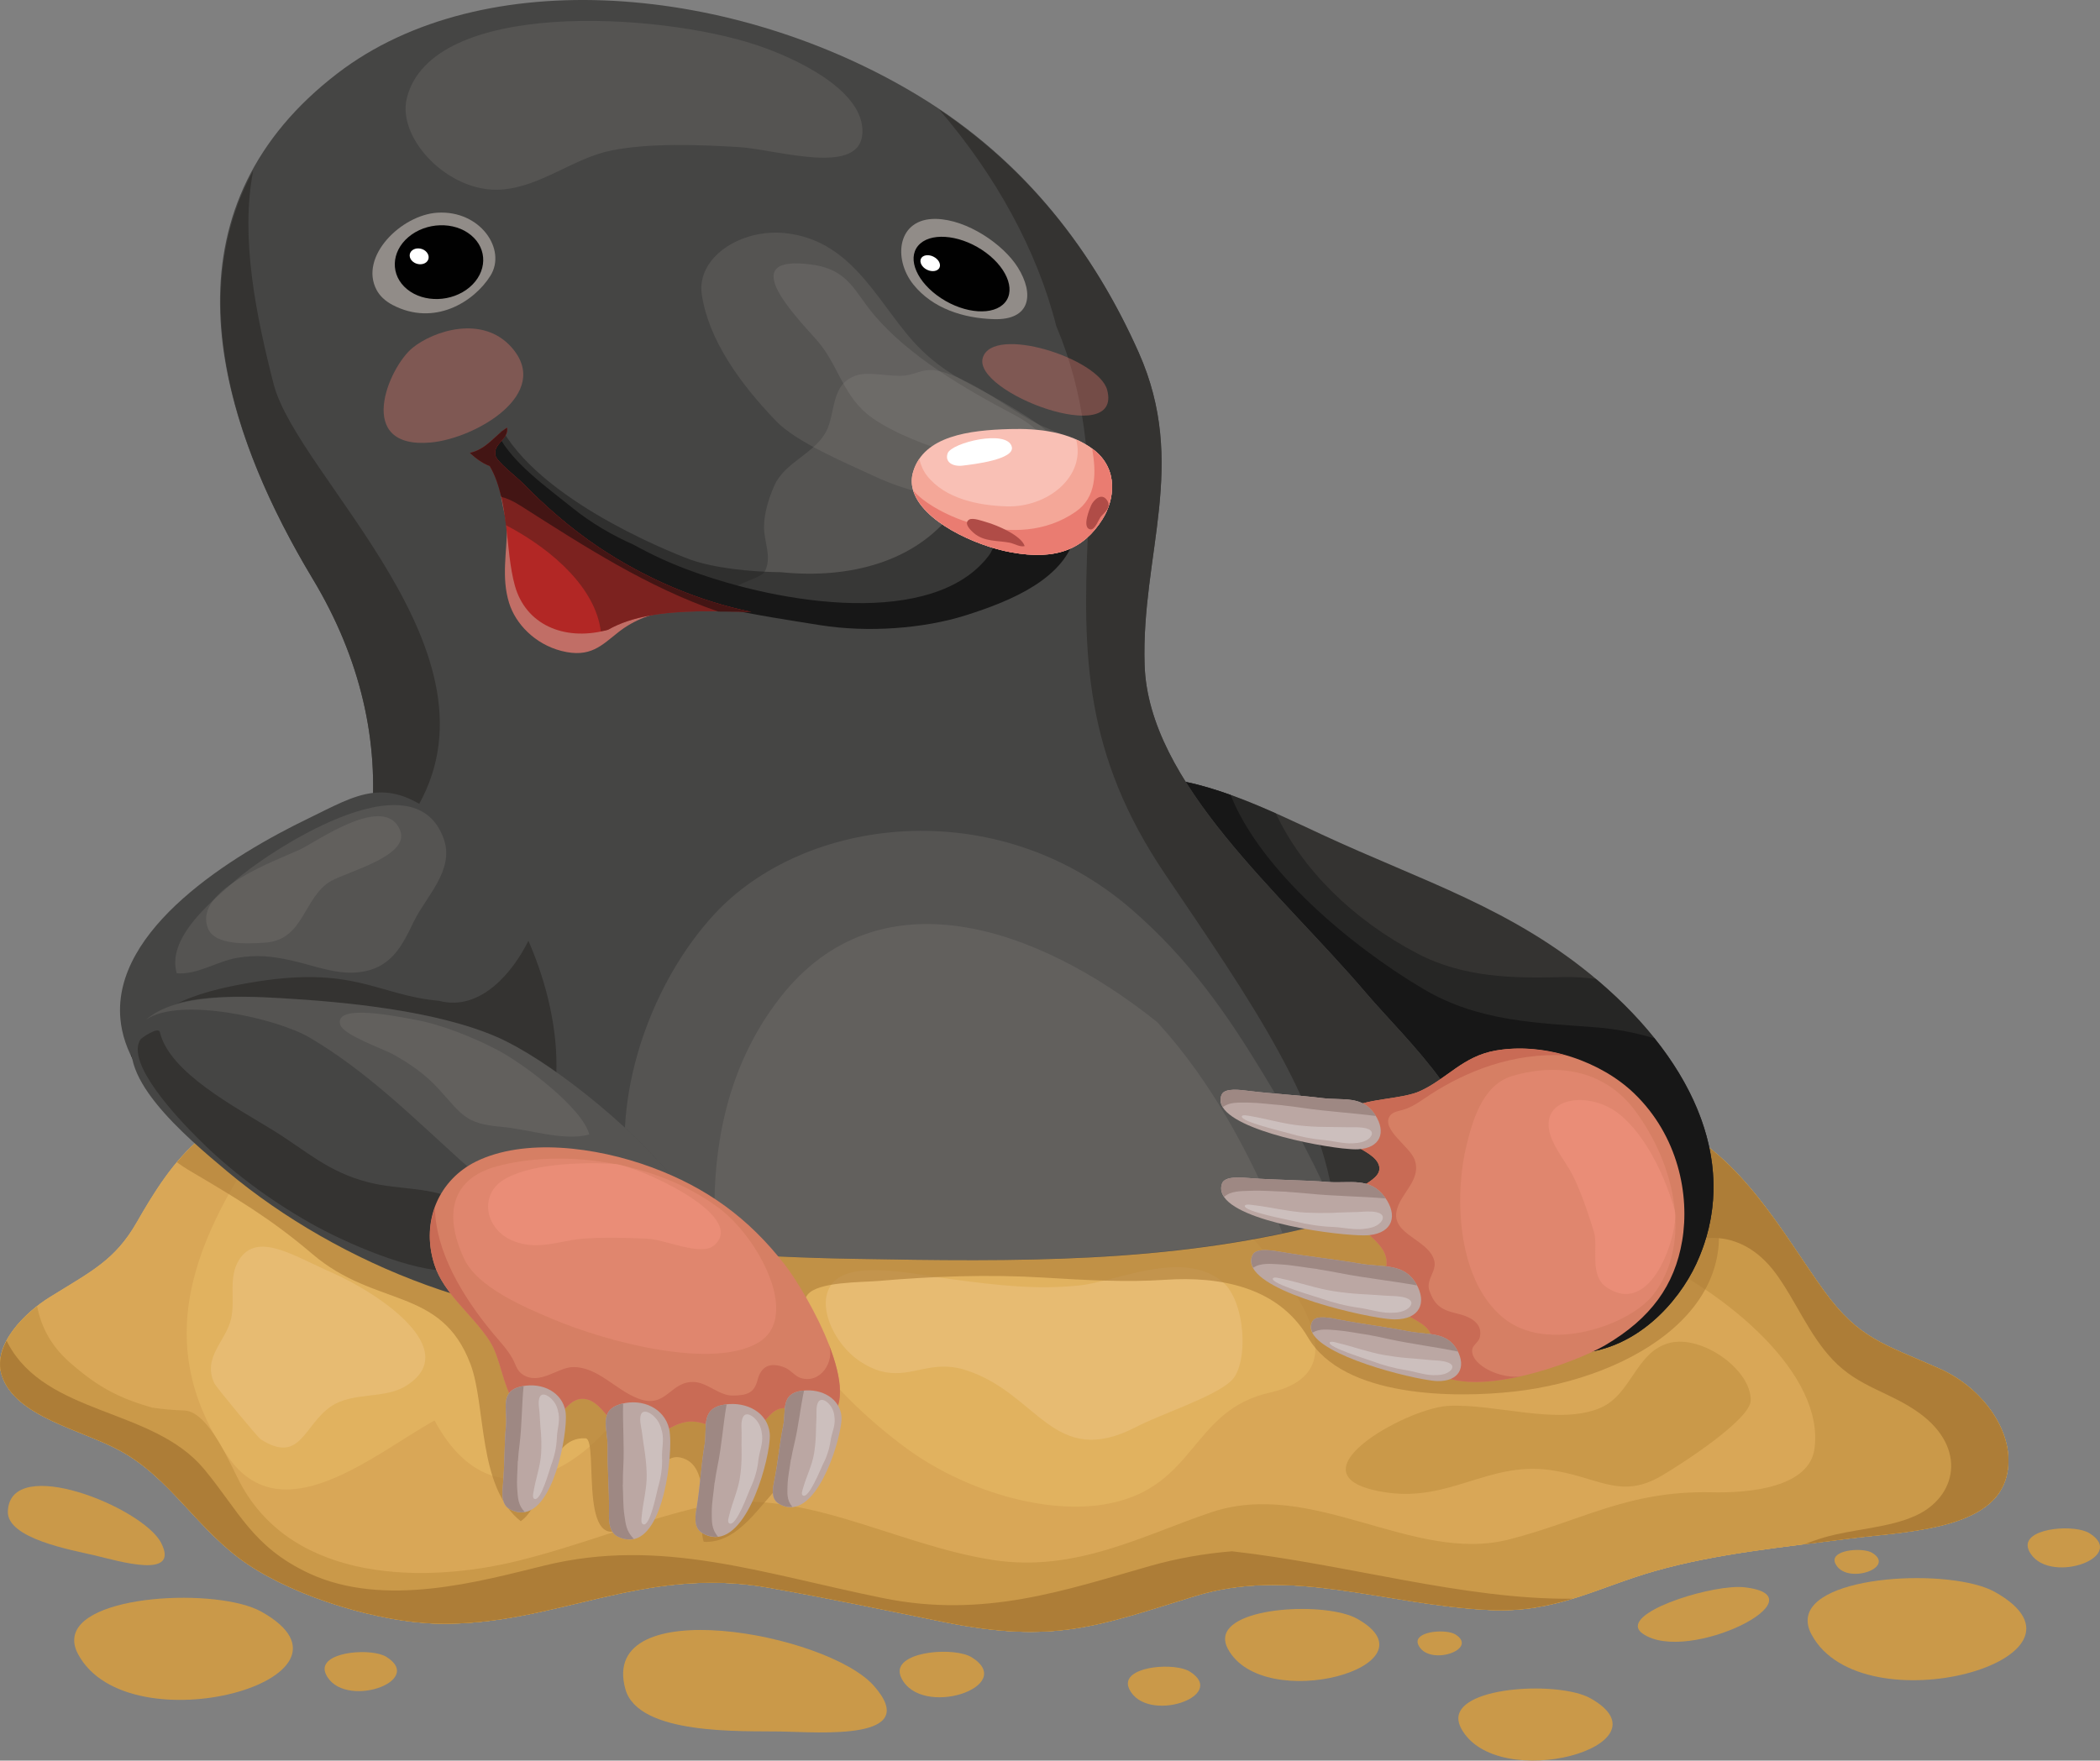<?xml version="1.0" encoding="utf-8"?>
<!-- Generator: Adobe Illustrator 15.0.0, SVG Export Plug-In . SVG Version: 6.00 Build 0)  -->
<!DOCTYPE svg PUBLIC "-//W3C//DTD SVG 1.1//EN" "http://www.w3.org/Graphics/SVG/1.1/DTD/svg11.dtd">
<svg version="1.1" id="Layer_1" xmlns="http://www.w3.org/2000/svg" xmlns:xlink="http://www.w3.org/1999/xlink" x="0px" y="0px"
	 width="137.772px" height="115.536px" viewBox="0 0 137.772 115.536" enable-background="new 0 0 137.772 115.536"
	 xml:space="preserve">
<rect x="0" y="0" width="137.772" height="115.536" fill="#808080" stroke="none"/>
<g>
	<g>
		<path fill="#E1B25F" d="M40.149,76.61c-3.429-0.199-6.899-0.717-10.34-1.016c-3.889-0.343-5.532-1.111-8.988-2.207
			c-6.495-2.064-9.682,3.05-11.841,6.81c-1.439,2.527-3.037,3.255-5.734,4.937c-1.574,0.978-3.79,3.106-3.125,5.135
			c0.896,2.712,5.208,3.542,7.735,4.915c3.374,1.829,5.105,5.253,8.389,7.463c3.277,2.2,8.659,3.818,12.476,3.901
			c7.657,0.165,13.363-3.824,21.669-2.365c3.781,0.663,7.634,1.468,11.456,2.243c7.311,1.486,10.192,0.271,16.52-1.677
			c6.372-1.97,12.455,0.577,19.376,0.906c4.345,0.209,7.128-1.515,10.84-2.563c4.043-1.146,8.334-1.555,12.65-2.114
			c3.526-0.458,9.23-0.525,10.327-3.835c0.884-2.639-1.16-5.928-4.335-7.335c-3.637-1.61-5.276-1.955-7.542-5.073
			c-3.086-4.252-6.4-10.892-13.033-11.859c-2.602-0.38-5.073,0.592-7.541,0.806c-4.343,0.368-8.638,0.606-12.901,1.237
			C71.356,77.117,55.97,77.52,40.149,76.61z"/>
		<path fill="#D9A757" d="M127.225,89.809c-3.637-1.61-5.276-1.955-7.542-5.073c-3.086-4.252-6.4-10.892-13.033-11.859
			c-2.602-0.38-5.073,0.592-7.541,0.806c-4.343,0.368-8.638,0.606-12.901,1.237c-3.078,0.453-6.181,0.816-9.304,1.119
			c6.589,5.883,13.5,13.754,6.401,15.349c-5.139,1.153-4.822,6.125-10.503,7.271c-4.189,0.844-9.66-0.919-13.314-3.602
			c-5.084-3.733-7.851-7.901-10.905-12.664c-0.851-1.326-2.077-3.24-3.567-4.226c-4.43-2.931-2.768,3.19-2.624,3.738
			c0.611,2.436,0.971,4.432,0.344,6.721c-1.675,6.082-9.79,12.909-14.225,4.59c-3.903,2.154-10.027,7.511-13.568,2.359
			c-5.908-8.59-0.888-16.139,3.476-22.641c-4.913-0.272-7.562,4.007-9.437,7.266c-1.439,2.527-3.037,3.255-5.734,4.937
			c-1.574,0.978-3.79,3.106-3.125,5.135c0.896,2.712,5.208,3.542,7.735,4.915c3.374,1.829,5.105,5.253,8.389,7.463
			c3.277,2.2,8.659,3.818,12.476,3.901c7.657,0.165,13.363-3.824,21.669-2.365c3.781,0.663,7.634,1.468,11.456,2.243
			c7.311,1.486,10.192,0.271,16.52-1.677c6.372-1.97,12.455,0.577,19.376,0.906c4.345,0.209,7.128-1.515,10.84-2.563
			c4.043-1.146,8.334-1.555,12.65-2.114c3.526-0.458,9.23-0.525,10.327-3.835C132.444,94.505,130.4,91.216,127.225,89.809z"/>
		<path fill="#CA9949" d="M127.225,89.809c-3.637-1.61-5.276-1.955-7.542-5.073c-2.701-3.72-5.579-9.273-10.702-11.249
			c-0.2,1.11-0.619,2.202-1.299,3.266c-1.563,2.448-2.516,3.468-0.002,5.51c5.813,2.651,12.018,7.985,11.361,12.807
			c-0.346,2.518-4.181,2.922-6.767,2.86c-5.535-0.12-8.528,1.898-13.317,3.105c-6.285,1.579-12.836-4.016-19.478-1.797
			c-4.394,1.469-8.906,3.979-14.336,3.133c-6.566-1.015-12.783-4.974-19.12-3.501c-4.187,0.974-7.985,2.57-12.146,3.583
			c-5.812,1.412-14.592,1.506-18.133-5.159c-0.634-1.191-2.027-4.611-3.613-4.73c-0.708-0.022-1.417-0.085-2.13-0.187
			c-2.269-0.64-3.644-1.406-5.429-2.975c-1.263-1.11-1.885-2.388-2.138-3.685c-1.412,1.105-2.87,2.857-2.313,4.553
			c0.896,2.712,5.208,3.542,7.735,4.915c3.374,1.829,5.105,5.253,8.389,7.463c3.277,2.2,8.659,3.818,12.476,3.901
			c7.657,0.165,13.363-3.824,21.669-2.365c3.781,0.663,7.634,1.468,11.456,2.243c7.311,1.486,10.192,0.271,16.52-1.677
			c6.372-1.97,12.455,0.577,19.376,0.906c4.345,0.209,7.128-1.515,10.84-2.563c4.043-1.146,8.334-1.555,12.65-2.114
			c3.526-0.458,9.23-0.525,10.327-3.835C132.444,94.505,130.4,91.216,127.225,89.809z"/>
		<path fill="#AD7D37" d="M80.828,101.801c-1.796,0.146-3.584,0.454-5.389,0.967c-5.578,1.589-10.887,3.451-17.487,2.109
			c-8.039-1.633-14.596-4.007-22.223-2.143c-4.251,1.041-10.512,2.82-15.465,0.509c-3.709-1.739-4.583-4.08-6.883-6.846
			c-3.37-4.041-10.344-3.487-12.873-8.26c-0.028-0.048-0.048-0.104-0.074-0.158c-0.391,0.732-0.562,1.518-0.312,2.29
			c0.896,2.712,5.208,3.542,7.735,4.915c3.374,1.829,5.105,5.253,8.389,7.463c3.277,2.2,8.659,3.818,12.476,3.901
			c7.657,0.165,13.363-3.824,21.669-2.365c3.781,0.663,7.634,1.468,11.456,2.243c7.311,1.486,10.192,0.271,16.52-1.677
			c6.372-1.97,12.455,0.577,19.376,0.906c2.072,0.099,3.791-0.245,5.427-0.743C96.063,104.992,88.377,102.649,80.828,101.801z"/>
		<path fill="#AD7D37" d="M127.225,89.809c-3.637-1.61-5.276-1.955-7.542-5.073c-2.701-3.72-5.579-9.273-10.702-11.249
			c-0.2,1.11-0.619,2.202-1.299,3.266c-1.563,2.448-2.516,3.468-0.002,5.51c0.383,0.174,0.765,0.361,1.152,0.56
			c1.966-2.044,5.317-2.417,7.642,0.709c1.329,1.796,2.183,4.03,3.753,5.688c1.745,1.853,3.765,2.098,5.733,3.541
			c3.104,2.28,2.41,5.472-0.274,6.697c-1.777,0.818-4.087,0.872-6.023,1.438c-0.458,0.133-0.884,0.291-1.313,0.449
			c0.959-0.124,1.919-0.24,2.882-0.365c3.526-0.458,9.23-0.525,10.327-3.835C132.444,94.505,130.4,91.216,127.225,89.809z"/>
		<path fill="#E7BB72" d="M14.064,90.778c0.128,0.269,2.858,3.556,3.032,3.666c2.622,1.693,2.825-0.934,4.628-2.158
			c1.439-0.962,3.509-0.455,4.915-1.342c3.748-2.342-1.727-6.065-4.966-7.477c-2.439-1.066-4.799-2.657-5.982-0.802
			c-0.748,1.182-0.231,2.623-0.538,3.914C14.804,88.028,13.265,89.084,14.064,90.778z"/>
		<path fill="#E7BB72" d="M58.091,90.051c1.778,0.326,3.065-0.815,5.182-0.166c4.849,1.491,5.793,6.592,11.278,3.751
			c1.631-0.85,5.091-1.953,6.223-3.022c1.162-1.092,0.967-5.24-0.597-6.52c-2.608-2.131-6.938,0.013-9.38,0.264
			c-2.815,0.287-5.326-0.009-8.279-0.399c-2-0.257-5.636-1.086-7.307-0.22c-2.049,1.062-0.749,4.338,1.263,5.633
			C57.069,89.756,57.6,89.961,58.091,90.051z"/>
		<path fill="#CA9949" d="M90.981,97.944c4.104,0.596,6.666-1.984,10.577-1.493c3.234,0.399,4.689,2.03,7.471,0.383
			c1.266-0.745,5.819-3.672,5.83-4.943c0.017-2.046-3.24-4.309-5.333-3.762c-2.21,0.574-2.48,3.383-4.532,4.261
			c-2.758,1.179-6.89-0.296-9.994-0.13C92.213,92.412,84.122,96.95,90.981,97.944z"/>
	</g>
	<path opacity="0.62" fill="#AD7D37" d="M112.062,77.734c0.028,0.113,0.095,0.176,0.209,0.207
		c-0.579-4.392-12.515-2.913-15.375-2.963c-3.915-0.073-7.866,0.002-11.841,0.092c-14.493,2.053-29.489,2.429-44.906,1.541
		c-3.429-0.199-6.899-0.717-10.34-1.016c-3.889-0.343-5.532-1.111-8.988-2.207c-4.308-1.371-7.155,0.423-9.216,2.882
		c0.221,0.164,0.461,0.323,0.724,0.485c3.14,1.856,5.436,3.21,8.172,5.544c4.148,3.538,8.434,2.115,10.365,7.217
		c1.034,2.732,0.455,8.062,3.297,10.31c1.709-1.183,1.687-5.575,4.248-5.44c0.963,0.048-0.73,8.938,3.341,5.228
		c0.759-0.693,1.194-4.343,2.888-3.967c2.205,0.496,1.085,4.396,1.531,5.533c2.295,0.128,3.733-2.522,5.08-3.783
		c1.83-1.706,2.719-4.284,2.809-6.767c0.051-1.536-2.012-4.478-1.076-5.671c0.678-0.857,3.526-0.801,4.682-0.901
		c3.484-0.302,7.184-0.439,10.804-0.219c2.753,0.167,5.419,0.32,8.006,0.144c3.494-0.234,7.369,0.434,9.329,3.774
		c2.329,3.972,9.627,3.998,13.552,3.559C107.153,90.436,115.258,85.546,112.062,77.734z"/>
	<g>
		<path fill="#343331" d="M91.536,72.512c-1.554-2.024-3.224-3.916-4.719-5.401c-4.676-4.649-10.483-9.297-11.839-15.336
			c-0.001-0.015,0.074-0.479,0.092-0.71c3.607-0.206,8.343,2.168,11.659,3.703c6.599,3.065,12.519,4.829,18.127,9.598
			c6.489,5.526,9.323,12.333,6.43,18.571c-1.209,2.603-3.944,5.572-7.603,5.852c-5.763,0.442-4.41-3.083-6.341-5.954
			c0.043,0.063-0.722-0.954-0.79-1.033c0.044,0.124,0.137,0.208,0.271,0.255C96.154,79.272,93.997,75.727,91.536,72.512z"/>
		<path opacity="0.48" fill="#171717" d="M104.701,64.242c-0.714-0.092-1.445-0.144-2.217-0.12c-3.13,0.081-6.456,0.056-9.525-1.563
			c-4.207-2.209-7.523-5.492-9.261-9.189c-2.824-1.252-6.019-2.449-8.629-2.306c-0.018,0.231-0.093,0.695-0.092,0.71
			c1.355,6.039,7.163,10.687,11.839,15.336c1.495,1.485,3.166,3.377,4.719,5.401c2.46,3.214,4.618,6.76,5.287,9.544
			c-0.133-0.047-0.226-0.132-0.271-0.255c0.068,0.08,0.833,1.096,0.79,1.033c1.931,2.871,0.578,6.396,6.341,5.954
			c3.659-0.28,6.394-3.249,7.603-5.852c2.893-6.237,0.059-13.045-6.43-18.571C104.806,64.324,104.755,64.284,104.701,64.242z"/>
		<path fill="#171717" d="M104.78,67.424c-3.93-0.308-7.738-0.356-11.395-2.521c-4.809-2.846-10.692-7.81-12.652-12.738
			c-1.959-0.696-3.936-1.201-5.664-1.101c-0.018,0.231-0.093,0.695-0.092,0.71c1.355,6.039,7.163,10.687,11.839,15.336
			c1.495,1.485,3.166,3.377,4.719,5.401c2.46,3.214,4.618,6.76,5.287,9.544c-0.133-0.047-0.226-0.132-0.271-0.255
			c0.068,0.08,0.833,1.096,0.79,1.033c1.931,2.871,0.578,6.396,6.341,5.954c3.659-0.28,6.394-3.249,7.603-5.852
			c2.265-4.884,1.009-10.107-2.749-14.797C107.338,67.784,106.096,67.531,104.78,67.424z"/>
	</g>
	<path fill="#454544" d="M22.216,60.889c-1.007,2.902-4.972,7.252-3.467,10.743c1.009,2.339,7.038,5.391,9.877,6.692
		c2.422,1.111,4.92,1.866,7.402,2.366c6.704,1.358,13.26,1.796,19.95,1.918c10.847,0.195,20.604,0.286,30.578-2.212
		c2.964-0.744,8.07-1.15,9.516-3.633c1.923-3.282-3.88-8.576-6.437-11.58c-5.589-6.581-14.3-13.766-14.543-21.559
		c-0.228-7.259,2.877-13.154-0.389-20.495c-2.884-6.48-7.338-12.528-14.419-16.829C48.218-1.031,31.701-2.527,22.132,4.82
		C11.13,13.268,13.146,25.737,20.523,38c3.15,5.233,4.37,10.705,3.836,15.995c-0.232,2.291-1.19,4.269-1.96,6.383
		C22.335,60.541,22.275,60.713,22.216,60.889z"/>
	<path opacity="0.18" fill="#9B9795" d="M86.556,80.396c0.398-0.105,0.845-0.199,1.306-0.294c-1.297-3.216-3.105-6.538-4.935-9.554
		c-2.422-3.997-4.901-7.599-8.722-10.901c-8.849-7.647-21.457-6.085-27.394,0.404c-3.949,4.319-6.527,11.242-5.675,17.334
		c0.229,1.619,0.926,3.088,1.929,4.417c4.304,0.509,8.58,0.728,12.912,0.806C66.825,82.803,76.582,82.893,86.556,80.396z"/>
	<path opacity="0.18" fill="#9B9795" d="M75.932,67.084c-7.958-6.377-18.316-9.833-24.728-1.647
		c-3.712,4.734-4.721,10.65-4.209,16.741c2.985,0.239,5.97,0.374,8.983,0.429c9.97,0.182,19.021,0.239,28.16-1.687
		c-0.081-0.205-0.159-0.409-0.247-0.61C82.099,75.947,79.599,71.095,75.932,67.084z"/>
	<path fill="#343331" d="M27.407,68.511c0.849-4.797-2.705-11.181-0.183-15.282c6.335-10.301-7.719-21.941-9.278-28.045
		c-1.138-4.451-2.196-9.591-1.333-13.989c-4.229,7.763-1.786,17.333,3.91,26.806c3.15,5.233,4.37,10.705,3.836,15.995
		c-0.232,2.291-1.19,4.269-1.96,6.383c-0.064,0.163-0.124,0.334-0.184,0.51c-1.007,2.902-4.972,7.252-3.467,10.743
		c0.886,2.053,5.629,4.649,8.696,6.135C26.916,74.687,26.861,71.598,27.407,68.511z"/>
	<path fill="#343331" d="M89.636,65.183c-5.589-6.581-14.3-13.766-14.543-21.559c-0.228-7.259,2.877-13.154-0.389-20.495
		c-2.697-6.058-6.793-11.711-13.087-15.938c3.715,4.316,6.436,9.271,7.678,14.202c1.873,4.411,2.287,8.954,2.078,13.639
		c-0.354,7.941-0.233,14.482,5.038,22.295c5.472,8.119,10.809,15.6,11.201,22.833c2.994-0.624,7.171-1.189,8.461-3.397
		C97.995,73.48,92.192,68.187,89.636,65.183z"/>
	<path opacity="0.18" fill="#9B9795" d="M62.599,24.673c-0.426-0.183-0.864-0.319-1.295-0.377c-0.807-0.091-1.208,0.263-1.937,0.345
		c-0.903,0.106-2.333-0.276-3.146-0.02c-1.777,0.551-1.366,2.5-2.04,3.727c-0.779,1.43-2.683,1.989-3.365,3.485
		c-0.359,0.789-0.678,1.807-0.693,2.697c-0.015,1.037,0.549,2.04,0.042,2.992c-0.321,0.601-3.788,1.073-1.542,2.096
		c1.219,0.558,2.835,0.45,4.099,0.473c2.063,0.038,4.164,0.122,6.182,0.007c2.571-0.141,4.343-1.282,6.605-1.927
		c1.905-0.541,3.07-1.488,4.333-2.752c1.544-1.546,3.128-3.099,1.719-5.417c-0.881-1.45-1.982-1.42-3.521-2.206
		c-1.503-0.77-2.823-1.809-4.323-2.587C63.364,25.03,62.988,24.831,62.599,24.673z"/>
	<path opacity="0.75" fill="#EA7C71" d="M33.399,39.563c0.425,1.376,1.689,2.705,3.436,3.154c1.91,0.484,2.64-0.376,3.749-1.243
		c0.981-0.771,2.259-1.303,3.748-1.39c-0.169-1.353-3.369-0.952-4.26-1.063c-2.286-0.298-3.633-1.393-4.62-3.117
		c-0.594-1.044-0.806-2.18-1.284-3.245c-0.175-0.397-0.431-1.253-0.994-1.439c-0.909-0.3,0.087,2.849,0.085,3.395
		C33.263,36.244,32.877,37.876,33.399,39.563z"/>
	<path opacity="0.35" fill="#EA7C71" d="M27.076,22.819c-1.601,1.289-3.848,6.677,1.201,6.218c2.899-0.268,7.996-3.188,5.28-6.249
		C31.656,20.651,28.454,21.703,27.076,22.819z"/>
	<path opacity="0.35" fill="#EA7C71" d="M72.64,25.601c-0.54-2.092-7.521-4.304-8.165-2.116
		C63.807,25.753,73.644,29.455,72.64,25.601z"/>
	<path opacity="0.18" fill="#9B9795" d="M51.513,15.297c-2.942-0.307-5.844,1.617-5.469,4.044c0.45,2.969,2.487,5.807,4.871,8.292
		c1.332,1.392,4.61,2.764,6.412,3.603c4.197,1.955,8.292,1.903,11.816,0.272c3.87-1.789-4.304-5.582-6.357-6.767
		c-0.872-0.505-1.712-1.161-2.4-1.84C57.722,20.266,56.15,15.79,51.513,15.297z"/>
	<path opacity="0.17" fill="#A7A2A1" d="M53.556,22.286c1.387,1.553,1.678,3.478,3.304,4.859c2.014,1.713,8.729,4.094,11.033,2.79
		c1.497-0.841-0.054-2.024-1.406-2.739c-3.271-1.725-6.837-3.821-9.123-6.509c-1.3-1.525-1.669-2.99-4.105-3.323
		C48.261,16.67,52.015,20.561,53.556,22.286z"/>
	<path opacity="0.48" fill="#171717" d="M62.489,33.635c-2.437,3.187-6.667,4.381-11.255,3.915
		c-2.055-0.022-4.342-0.273-5.902-0.813c-0.269-0.095-9.417-3.473-12.338-8.455c-0.006-0.019-0.008-0.031-0.018-0.046l0,0
		c-0.83,0.581,0.103,1.66,0.645,2.361c0.911,1.186,2.274,2.077,3.494,3.04c1.233,0.977,7.18,4.309,8.791,4.84
		c0.783,0.256,7.347,3.2,17.085,1.254c2.191-0.437,4.027-1.863,4.263-3.806C65.543,35.522,64.057,34.48,62.489,33.635z"/>
	<path fill="#171717" d="M69.756,32.439c-1.163-0.143-3.662,0-4.308,0.756c-0.313,0.374-0.211,0.909-0.194,1.363
		c0.025,0.737,0.053,1.333-0.408,1.935c-3.596,4.691-13.487,3.229-19.698,0.901l-0.153-0.057c-1.151-0.431-2.301-0.968-3.405-1.581
		c-1.438-0.634-2.804-1.439-4.017-2.415c-1.706-1.372-3.911-2.93-4.868-4.756c-0.568,0.656-1.112,1.161-1.339,1.022
		c2.801,1.747,4.39,4.69,7.094,6.61c0.909,0.651,1.862,1.199,2.846,1.667c3.913,1.858,8.333,2.472,12.498,3.141
		c3.167,0.503,6.806,0.219,9.518-0.635c3.083-0.969,6.589-2.444,7.262-5.394C70.791,34.073,71.561,32.653,69.756,32.439z"/>
	<g>
		<path fill="#918C88" d="M24.703,19.02c0.201,0.38,0.541,0.721,1.055,0.993c2.733,1.429,5.336-0.196,6.412-1.911
			c1.093-1.729-0.663-4.319-3.476-4.144C26.333,14.103,23.55,16.83,24.703,19.02z"/>
		<g>
			<path fill="#010101" d="M30.897,15.429c1.11,0.913,1.067,2.441-0.092,3.425c-1.16,0.977-2.996,1.032-4.102,0.123
				c-1.107-0.907-1.063-2.443,0.094-3.422C27.956,14.575,29.794,14.518,30.897,15.429z"/>
			<path fill="#FFFFFF" d="M27.912,16.47c0.258,0.218,0.282,0.544,0.056,0.739c-0.229,0.191-0.621,0.175-0.88-0.038
				c-0.259-0.211-0.28-0.545-0.056-0.733C27.262,16.241,27.659,16.262,27.912,16.47z"/>
		</g>
	</g>
	<g>
		<path fill="#918C88" d="M59.926,18.676c1.264,1.57,3.282,2.209,5.269,2.267c2.433,0.079,2.668-1.656,1.579-3.395
			c-0.952-1.521-3.328-3.139-5.361-3.183C58.873,14.312,58.558,16.968,59.926,18.676z"/>
		<g>
			<path fill="#010101" d="M60.235,16.125c-0.739,0.878-0.06,2.42,1.516,3.451c1.568,1.025,3.443,1.149,4.181,0.274
				c0.741-0.874,0.061-2.42-1.515-3.456C62.846,15.367,60.974,15.247,60.235,16.125z"/>
			<path fill="#FFFFFF" d="M60.466,16.903c-0.171,0.204-0.06,0.536,0.248,0.741c0.312,0.2,0.703,0.197,0.875-0.005
				c0.171-0.206,0.059-0.539-0.249-0.738C61.029,16.694,60.639,16.699,60.466,16.903z"/>
		</g>
	</g>
	<g>
		<path fill="#B22725" d="M39.898,41.324c1.58-0.905,3.708-1.162,5.866-1.206c1.174-0.017,2.347,0.003,3.52,0.038
			c-3.543-0.729-7.001-2.232-10.011-4.249c-1.884-1.264-3.507-2.7-5.035-4.252c-0.359-0.363-1.636-1.344-1.735-1.754
			c-0.194-0.785,0.885-1.062,0.76-1.835c-0.817,0.529-1.336,1.41-2.432,1.655c0.359,0.329,0.79,0.668,1.299,0.859
			c1.3,2.195,0.99,5.478,1.648,7.849c0.71,2.557,3.206,3.628,5.928,2.949C39.774,41.356,39.832,41.341,39.898,41.324z"/>
		<path opacity="0.65" fill="#601F1C" d="M39.273,35.908c-1.884-1.264-3.507-2.7-5.035-4.252c-0.359-0.363-1.636-1.344-1.735-1.754
			c-0.194-0.785,0.885-1.062,0.76-1.835c-0.817,0.529-1.336,1.41-2.432,1.655c0.359,0.329,0.79,0.668,1.299,0.859
			c0.651,1.102,0.894,2.479,1.063,3.882c3.232,1.699,5.89,4.232,6.223,6.961c0.097-0.018,0.189-0.025,0.291-0.045
			c0.069-0.022,0.126-0.038,0.193-0.055c1.58-0.905,3.708-1.162,5.866-1.206c1.174-0.017,2.347,0.003,3.52,0.038
			C45.741,39.428,42.283,37.924,39.273,35.908z"/>
		<path fill="#431514" d="M32.129,30.581c0.359,0.606,0.585,1.297,0.755,2.025c0.352,0.084,0.77,0.261,1.292,0.597
			c4.185,2.668,8.292,5.323,12.955,6.932c0.718,0.01,1.436-0.001,2.153,0.022c-3.543-0.729-7.001-2.232-10.011-4.249
			c-1.884-1.264-3.507-2.7-5.035-4.252c-0.359-0.363-1.636-1.344-1.735-1.754c-0.194-0.785,0.885-1.062,0.76-1.835
			c-0.817,0.529-1.336,1.41-2.432,1.655C31.189,30.05,31.62,30.39,32.129,30.581z"/>
	</g>
	<g>
		<g>
			<g>
				<path fill="#F9C0B5" d="M59.889,32.112c0.551,2.091,4.1,3.705,6.427,4.128c3.011,0.551,4.778-0.211,6.012-2.166
					c0.79-1.251,1.083-3.285-0.583-4.566c-1.573-1.202-3.668-1.402-5.475-1.352c-2.717,0.07-5.636,0.46-6.352,2.768
					C59.789,31.336,59.786,31.731,59.889,32.112z"/>
			</g>
			<g>
				<path fill="#F4A798" d="M71.745,29.509c-0.357-0.271-0.742-0.484-1.143-0.667c0.64,2.414-1.857,4.472-4.561,4.387
					c-1.847-0.054-4.035-0.493-5.232-2.02c-0.244-0.317-0.407-0.7-0.497-1.1c-0.165,0.245-0.299,0.507-0.394,0.816
					c-0.13,0.411-0.132,0.807-0.03,1.188c0.551,2.091,4.1,3.705,6.427,4.128c3.011,0.551,4.778-0.211,6.012-2.166
					C73.118,32.824,73.411,30.791,71.745,29.509z"/>
			</g>
			<g>
				<path fill="#EA7C71" d="M71.745,29.509c-0.026-0.019-0.061-0.036-0.09-0.054c0.262,1.545,0.309,3.167-1.096,4.136
					c-3.933,2.722-9.376,0.127-10.635-1.396c0.621,2.046,4.096,3.626,6.391,4.046c3.011,0.551,4.778-0.211,6.012-2.166
					C73.118,32.824,73.411,30.791,71.745,29.509z"/>
			</g>
			<path fill="#FFFFFF" d="M63.155,30.555c0.667-0.08,3.44-0.397,3.225-1.236c-0.301-1.168-3.963-0.266-4.209,0.429
				C61.968,30.33,62.516,30.634,63.155,30.555z"/>
		</g>
		<path fill="#B04C47" d="M72.622,32.819c0.318,0.464-0.122,0.767-0.381,1.063c-0.165,0.184-0.396,0.928-0.722,0.857
			c-0.551-0.117-0.032-1.352,0.064-1.572C71.727,32.833,72.255,32.293,72.622,32.819z"/>
		<path fill="#B04C47" d="M66.253,35.616c0.331,0.073,0.661,0.301,0.972,0.22c-0.215-0.694-1.812-1.374-2.499-1.567
			c-0.263-0.075-0.897-0.313-1.135-0.176c-0.38,0.225,0.03,0.657,0.292,0.883C64.574,35.574,65.469,35.457,66.253,35.616z"/>
	</g>
	<path opacity="0.18" fill="#9B9795" d="M56.581,8.625c0.004-0.085-0.002-0.175-0.012-0.275c-0.241-2.559-4.342-4.529-6.947-5.399
		C43.19,0.813,28.279-0.093,26.685,6.462c-0.64,2.62,2.743,6.226,6.209,5.979c2.609-0.183,4.742-2.087,7.269-2.576
		c2.466-0.483,5.621-0.374,8.315-0.212C50.979,9.802,56.568,11.657,56.581,8.625z"/>
	<path fill="#454544" d="M7.9,66.872c0.091,0.994,0.424,2.022,1.049,3.072c3.96,6.653,18.843,12.944,24.635,7.602
		c5.844-5.386,2.255-17.908-4.628-23.749c-3.571-3.033-5.529-1.635-8.748-0.078C15.291,56.096,7.353,60.944,7.9,66.872z"/>
	<path fill="#343331" d="M9.779,71.134c0.243,0.312,0.512,0.616,0.795,0.916c0.058,0.063,0.117,0.124,0.18,0.187
		c3.696,3.771,10.223,6.526,15.874,7.284c2.763,0.159,5.253-0.405,6.957-1.974c3.812-3.514,3.594-10.064,1.081-15.811
		c-0.97,1.969-3.098,4.671-5.867,3.941c-4.107-0.369-5.574-2.399-12.543-1.162c-3.395,0.597-6.835,1.604-7.649,4.785
		c0.106,0.212,0.215,0.429,0.343,0.645c0.203,0.345,0.445,0.68,0.699,1.011C9.692,71.02,9.732,71.076,9.779,71.134z"/>
	<path fill="#454544" d="M42.491,86.469c12.508-1.246-3.583-15.67-9.88-18.414c-3.971-1.727-9.885-2.308-14.21-2.554
		c-2.91-0.173-7.842-0.354-9.359,1.937c-1.934,2.909,3.149,7.158,5.864,9.433C22.245,83.023,33.194,87.396,42.491,86.469z"/>
	<path opacity="0.18" fill="#9B9795" d="M31.778,77.413c2.327-1.593,6.412-1.165,9.681-0.54c1.089,0.208,2.103,0.512,3.077,0.87
		c-3.257-4.081-8.795-8.325-11.925-9.688c-3.971-1.727-9.885-2.308-14.21-2.554c-2.644-0.157-6.913-0.285-8.812,1.411
		c2.173-1.515,8.534-0.104,10.724,1.178c3.694,2.174,6.731,5.182,9.775,7.942C30.658,76.548,31.216,77.011,31.778,77.413z"/>
	<path opacity="0.18" fill="#9B9795" d="M14.474,58.63c-1.555,1.392-3.429,3.323-2.88,5.241c1.336,0.121,2.696-0.811,3.987-1.016
		c1.262-0.208,2.238-0.114,3.566,0.181c1.392,0.313,2.771,0.882,4.202,0.783c2.373-0.169,3.079-1.879,3.832-3.408
		c0.762-1.551,2.623-3.302,1.952-5.3c-1.957-5.803-11.958,1.13-13.606,2.594C15.225,57.978,14.856,58.286,14.474,58.63z"/>
	<path opacity="0.18" fill="#9B9795" d="M15.811,57.594c-1.503,0.898-2.691,2.039-2.159,3.347c0.457,1.126,2.675,0.99,3.729,0.92
		c2.574-0.158,2.517-2.989,4.326-4.038c1.084-0.627,5.202-1.651,4.549-3.32c-0.99-2.525-5.545,0.778-6.58,1.246
		C18.831,56.139,17.188,56.762,15.811,57.594z"/>
	<path opacity="0.18" fill="#9B9795" d="M28.762,71.446c-0.853-0.933-1.828-1.623-2.989-2.265c-0.67-0.363-3.239-1.253-3.451-1.936
		c-0.441-1.426,3.847-0.516,4.861-0.336c1.763,0.311,3.888,1.17,5.487,2.013c1.787,0.948,5.566,3.828,5.992,5.53
		c-1.705,0.456-3.915-0.345-5.816-0.51C30.499,73.743,30.298,73.121,28.762,71.446z"/>
	<path fill="#343331" d="M20.343,80.253c2.307,1.313,6.754,3.243,9.212,3.132c0.062-1.602,0.394-2.938,0.758-4.487
		c-1.979-1.053-4.099-0.791-6.135-1.309c-2.657-0.678-4.03-2.031-6.222-3.391c-2.53-1.561-6.855-3.818-7.469-6.472
		c-0.09-0.383-1.206,0.386-1.273,0.487c-0.996,1.55,2.461,5.177,3.696,6.417C15.03,76.774,17.608,78.7,20.343,80.253z"/>
	<g>
		<g>
			<path fill="#D67F64" d="M33.789,92.116c-0.832-1.203-0.925-2.979-1.668-4.125c-1.118-1.729-3.005-3.079-3.621-5.004
				c-0.94-2.947,0.385-5.605,2.722-6.76c3.146-1.55,7.823-0.992,11.525,0.374c3.593,1.329,6.352,3.313,8.739,6.388
				c1.501,1.936,5.415,8.87,2.674,10.208c-1.014,0.493-1.646-0.759-2.586-0.799c-0.943-0.039-1.211,0.801-1.854,1.269
				c-1.24,0.906-2.01,0.244-3.475-0.228c-1.928-0.628-2.419,0.881-4.141,0.857c-1.973-0.034-2.37-2.322-3.742-2.491
				c-1.514-0.181-1.61,2.478-3.761,1.106C34.265,92.702,33.999,92.426,33.789,92.116z"/>
			<path fill="#C96B55" d="M54.365,88.202c0.441,1.121-0.536,2.654-1.853,2.222c-0.357-0.121-0.643-0.521-1.014-0.675
				c-1.033-0.421-1.579-0.016-1.789,0.778c-0.219,0.856-0.625,1.045-1.642,1.055c-0.88,0.006-1.617-0.821-2.476-0.885
				c-1.627-0.125-1.841,1.782-3.693,1.091c-1.489-0.552-2.668-2.085-4.285-2.076c-1.003-0.002-2.204,1.217-3.311,0.496
				c-0.423-0.274-0.464-0.681-0.687-1.065c-0.341-0.61-0.816-1.095-1.272-1.644c-2.027-2.444-3.775-5.398-3.809-8.257
				c-0.402,1.113-0.468,2.392-0.036,3.745c0.615,1.926,2.502,3.275,3.621,5.004c0.744,1.147,0.836,2.923,1.668,4.125
				c0.21,0.311,0.476,0.586,0.813,0.794c2.15,1.372,2.247-1.287,3.761-1.106c1.372,0.168,1.769,2.457,3.742,2.491
				c1.721,0.024,2.213-1.485,4.141-0.857c1.465,0.472,2.235,1.134,3.475,0.228c0.643-0.468,0.911-1.307,1.854-1.269
				c0.939,0.04,1.572,1.292,2.586,0.799C55.553,92.517,55.22,90.385,54.365,88.202z"/>
			<path opacity="0.47" fill="#ED907A" d="M30.454,82.613c0.876,1.864,3.933,3.16,5.763,3.932c3.654,1.546,10.6,3.362,13.579,1.53
				c2.742-1.691-0.066-6.889-2.625-8.792c-4.23-3.157-10.374-3.878-14.569-2.746C29.675,77.326,29.052,79.607,30.454,82.613z"/>
			<path opacity="0.73" fill="#ED907A" d="M35.664,81.69c0.88-0.076,1.723-0.338,2.578-0.403c1.309-0.101,2.953-0.061,4.269,0.004
				c1.129,0.055,3.481,1.167,4.335,0.44c2.321-1.972-5.162-5.253-6.507-5.346c-2.209-0.14-5.75-0.024-7.417,1.115
				c-1.568,1.069-1.053,3.563,1.285,4.106C34.708,81.726,35.19,81.735,35.664,81.69z"/>
		</g>
		<g>
			<path fill="#BBA7A3" d="M37.109,93.466c0.025-0.365,0.022-0.655-0.007-0.833c-0.211-1.273-1.514-1.93-2.855-1.662
				c-1.5,0.305-0.953,1.485-1.051,2.567c-0.119,1.294-0.083,2.614-0.201,3.907c-0.04,0.447-0.142,1.272,0.437,1.586
				C35.793,100.316,36.952,95.622,37.109,93.466z"/>
			<path fill="#9E8883" d="M33.936,97.743c-0.05-0.622,0.023-1.221,0.031-1.842c0-0.013,0.01-0.021,0.014-0.034
				c0.02-0.351,0.056-0.704,0.104-1.063c0.158-1.267,0.141-2.564,0.266-3.846c-0.034,0.005-0.066,0.006-0.103,0.014
				c-1.5,0.305-0.953,1.485-1.051,2.567c-0.119,1.294-0.083,2.614-0.201,3.907c-0.04,0.447-0.142,1.272,0.437,1.586
				c0.362,0.195,0.686,0.242,0.99,0.188C33.971,98.749,33.979,98.261,33.936,97.743z"/>
			<path opacity="0.58" fill="#D9D1D1" d="M35.492,94.043c-0.012-0.117-0.021-0.232-0.032-0.347
				c-0.033-0.337-0.037-0.665-0.065-1.003c-0.028-0.311-0.096-0.663-0.009-0.95c0.118-0.372,0.49-0.231,0.763,0.027
				c0.328,0.306,0.438,0.652,0.501,1.016c0.086,0.537-0.099,1.031-0.116,1.55c-0.025,0.647-0.158,1.238-0.381,1.822
				c-0.085,0.227-0.668,2.412-1.098,2.203c-0.148-0.071-0.067-0.382-0.051-0.463c0.132-0.854,0.452-1.667,0.5-2.542
				C35.526,94.919,35.52,94.484,35.492,94.043z"/>
		</g>
		<g>
			<path fill="#BBA7A3" d="M55.129,93.764c0.063-0.335,0.091-0.603,0.08-0.768c-0.077-1.193-1.258-1.888-2.562-1.736
				c-1.465,0.179-1.063,1.31-1.265,2.302c-0.241,1.188-0.343,2.41-0.581,3.59c-0.083,0.413-0.267,1.163,0.257,1.5
				C53.179,100.002,54.766,95.748,55.129,93.764z"/>
			<path fill="#9E8883" d="M51.666,97.494c0.018-0.582,0.146-1.131,0.215-1.699c0.004-0.011,0.013-0.019,0.017-0.03
				c0.056-0.326,0.126-0.649,0.204-0.978c0.282-1.156,0.397-2.358,0.646-3.527c-0.035,0.003-0.063,0-0.1,0
				c-1.465,0.179-1.063,1.31-1.265,2.302c-0.241,1.188-0.343,2.41-0.581,3.59c-0.083,0.413-0.267,1.163,0.257,1.5
				c0.322,0.208,0.628,0.268,0.924,0.236C51.598,98.426,51.654,97.975,51.666,97.494z"/>
			<path opacity="0.58" fill="#D9D1D1" d="M53.525,94.186c0.005-0.107,0.004-0.215,0.007-0.317c0.002-0.318,0.028-0.623,0.034-0.933
				c0.007-0.286-0.028-0.622,0.091-0.878c0.151-0.335,0.492-0.184,0.729,0.074c0.277,0.302,0.349,0.629,0.373,0.974
				c0.031,0.509-0.198,0.945-0.266,1.423c-0.087,0.596-0.276,1.133-0.547,1.656c-0.105,0.203-0.882,2.178-1.268,1.957
				c-0.14-0.074-0.028-0.357-0.007-0.435c0.212-0.776,0.597-1.506,0.733-2.303C53.47,94.996,53.509,94.592,53.525,94.186z"/>
		</g>
		<g>
			<path fill="#BBA7A3" d="M43.974,94.658c-0.004-0.39-0.029-0.71-0.075-0.897c-0.32-1.355-1.742-1.996-3.124-1.636
				c-1.555,0.411-0.892,1.646-0.91,2.82c-0.027,1.396,0.112,2.811,0.089,4.208c-0.009,0.479-0.054,1.374,0.58,1.685
				C43.108,102.095,43.974,96.987,43.974,94.658z"/>
			<path fill="#9E8883" d="M40.963,99.424c-0.097-0.672-0.068-1.314-0.108-1.978c0-0.018,0.011-0.028,0.01-0.042
				c-0.008-0.381,0.007-0.765,0.027-1.15c0.074-1.37-0.049-2.772-0.012-4.144c-0.033,0.011-0.07,0.01-0.105,0.015
				c-1.555,0.411-0.892,1.646-0.91,2.82c-0.027,1.396,0.112,2.811,0.089,4.208c-0.009,0.479-0.054,1.374,0.58,1.685
				c0.391,0.19,0.738,0.219,1.056,0.148C41.078,100.503,41.044,99.978,40.963,99.424z"/>
			<path opacity="0.58" fill="#D9D1D1" d="M42.311,95.364c-0.015-0.123-0.033-0.242-0.054-0.372c-0.062-0.357-0.091-0.713-0.15-1.07
				c-0.049-0.334-0.153-0.709-0.078-1.025c0.096-0.401,0.497-0.276,0.805-0.012c0.368,0.313,0.508,0.676,0.601,1.071
				c0.135,0.568-0.024,1.109-0.002,1.668c0.03,0.699-0.074,1.337-0.261,1.975c-0.073,0.252-0.52,2.633-0.983,2.431
				c-0.164-0.07-0.098-0.407-0.093-0.494c0.078-0.924,0.347-1.819,0.331-2.764C42.419,96.302,42.378,95.836,42.311,95.364z"/>
		</g>
		<g>
			<path fill="#BBA7A3" d="M50.442,94.941c0.054-0.378,0.076-0.689,0.057-0.876c-0.128-1.352-1.484-2.106-2.937-1.897
				c-1.641,0.245-1.143,1.508-1.337,2.641c-0.228,1.35-0.292,2.739-0.515,4.089c-0.075,0.472-0.255,1.329,0.345,1.695
				C48.487,102.062,50.107,97.199,50.442,94.941z"/>
			<path fill="#9E8883" d="M46.695,99.263c-0.003-0.663,0.124-1.286,0.18-1.932c0-0.017,0.011-0.023,0.012-0.035
				c0.052-0.371,0.119-0.741,0.192-1.116c0.275-1.319,0.355-2.691,0.591-4.015c-0.037,0-0.071-0.003-0.108,0.001
				c-1.641,0.245-1.143,1.508-1.337,2.641c-0.228,1.35-0.292,2.739-0.515,4.089c-0.075,0.472-0.255,1.329,0.345,1.695
				c0.369,0.22,0.717,0.283,1.049,0.25C46.658,100.32,46.702,99.806,46.695,99.263z"/>
			<path opacity="0.58" fill="#D9D1D1" d="M48.654,95.46c0-0.125-0.001-0.241-0.002-0.364c-0.013-0.359,0.009-0.701,0.002-1.055
				c-0.003-0.328-0.051-0.703,0.071-1c0.154-0.386,0.542-0.221,0.818,0.066c0.322,0.337,0.417,0.703,0.456,1.096
				c0.054,0.568-0.186,1.074-0.246,1.621c-0.072,0.677-0.262,1.289-0.548,1.892c-0.112,0.231-0.907,2.498-1.354,2.257
				c-0.158-0.082-0.037-0.407-0.02-0.492c0.209-0.887,0.615-1.728,0.733-2.646C48.624,96.385,48.653,95.928,48.654,95.46z"/>
		</g>
	</g>
	<g>
		<g>
			<path fill="#D67F64" d="M88.676,72.674c1.208-0.608,3.34-0.544,4.505-1.08c1.755-0.804,2.802-2.29,4.965-2.657
				c3.286-0.561,6.935,0.761,9.066,2.818c2.88,2.774,3.658,6.661,3.148,9.669c-0.493,2.921-2.047,5.086-5.041,6.849
				c-1.896,1.117-9.111,3.865-11.594,1.452c-0.92-0.886,0.408-1.32,0.161-2.109c-0.245-0.79-1.354-1.083-2.124-1.663
				c-1.489-1.111-0.919-1.703-0.8-2.904c0.157-1.57-1.836-2.104-2.34-3.551c-0.577-1.652,2.091-1.808,1.86-2.958
				c-0.25-1.252-3.513-1.543-2.518-3.244C88.118,73.028,88.368,72.831,88.676,72.674z"/>
			<path fill="#C96B55" d="M99.868,90.294c-1.229,0.283-3.398-0.657-3.284-1.73c0.036-0.291,0.437-0.503,0.5-0.805
				c0.194-0.836-0.465-1.325-1.504-1.561c-1.106-0.255-1.466-0.604-1.793-1.465c-0.284-0.742,0.497-1.301,0.305-2.015
				c-0.357-1.36-2.744-1.687-2.48-3.196c0.21-1.207,1.702-2.08,1.187-3.439c-0.316-0.851-2.169-1.957-1.635-2.825
				c0.201-0.336,0.681-0.343,1.081-0.495c0.634-0.241,1.079-0.604,1.602-0.944c2.346-1.513,5.396-2.756,8.863-2.562
				c-1.478-0.425-3.056-0.579-4.563-0.319c-2.163,0.367-3.21,1.853-4.965,2.657c-1.165,0.536-3.298,0.472-4.505,1.08
				c-0.309,0.156-0.559,0.354-0.711,0.623c-0.995,1.7,2.268,1.992,2.518,3.244c0.231,1.151-2.437,1.306-1.86,2.958
				c0.504,1.447,2.497,1.981,2.34,3.551c-0.119,1.201-0.689,1.792,0.8,2.904c0.77,0.58,1.879,0.873,2.124,1.663
				c0.247,0.789-1.082,1.223-0.161,2.109C94.985,90.958,97.475,90.844,99.868,90.294z"/>
			<path opacity="0.47" fill="#ED907A" d="M99.212,70.611c-1.998,0.592-2.629,3.064-2.998,4.543
				c-0.741,2.951-0.78,8.659,2.38,11.302c2.914,2.441,8.365,0.49,9.889-1.517c2.52-3.317,1.48-8.425-1.209-12.049
				C105.4,70.368,102.429,69.669,99.212,70.611z"/>
			<path opacity="0.73" fill="#ED907A" d="M101.952,75.066c0.372,0.752,0.952,1.479,1.297,2.198
				c0.531,1.113,0.996,2.497,1.328,3.595c0.286,0.952-0.333,2.838,0.814,3.615c3.13,2.104,4.793-3.933,4.479-5.056
				c-0.515-1.849-1.761-4.835-3.67-6.332c-1.791-1.405-4.666-1.164-4.603,0.761C101.61,74.258,101.751,74.667,101.952,75.066z"/>
		</g>
		<g>
			<path fill="#BBA7A3" d="M88.071,75.363c0.452,0.047,0.805,0.072,1.017,0.058c1.482-0.077,1.876-1.126,1.123-2.268
				c-0.839-1.29-2.103-0.922-3.45-1.091c-1.613-0.199-3.21-0.274-4.816-0.47c-0.56-0.069-1.594-0.221-1.797,0.24
				C79.316,73.715,85.396,75.063,88.071,75.363z"/>
			<path fill="#9E8883" d="M81.872,72.355c0.75,0.011,1.502,0.12,2.255,0.175c0.015,0,0.026,0.004,0.045,0.01
				c0.436,0.046,0.875,0.104,1.327,0.17c1.586,0.233,3.169,0.319,4.761,0.525c-0.019-0.027-0.027-0.055-0.049-0.083
				c-0.839-1.29-2.103-0.922-3.45-1.091c-1.613-0.199-3.21-0.274-4.816-0.47c-0.56-0.069-1.594-0.221-1.797,0.24
				c-0.128,0.29-0.078,0.559,0.081,0.823C80.66,72.311,81.256,72.355,81.872,72.355z"/>
			<path opacity="0.58" fill="#D9D1D1" d="M86.866,73.952c0.134,0.004,0.271,0.005,0.41,0.007c0.399-0.002,0.801,0.016,1.197,0.017
				c0.373,0,0.778-0.027,1.161,0.072c0.483,0.127,0.433,0.43,0.207,0.641c-0.274,0.25-0.657,0.314-1.087,0.34
				c-0.625,0.032-1.286-0.163-1.922-0.218c-0.793-0.07-1.551-0.226-2.332-0.459c-0.306-0.094-3.145-0.751-3.029-1.099
				c0.036-0.121,0.446-0.03,0.549-0.014c1.08,0.181,2.17,0.512,3.251,0.621C85.807,73.916,86.335,73.95,86.866,73.952z"/>
		</g>
		<g>
			<path fill="#BBA7A3" d="M93.334,90.503c0.427,0.079,0.764,0.125,0.961,0.129c1.432,0.032,1.909-0.914,1.311-2.022
				c-0.678-1.246-1.921-0.993-3.194-1.243c-1.519-0.296-3.036-0.472-4.557-0.769c-0.523-0.103-1.499-0.317-1.743,0.096
				C85.131,88.376,90.808,90.04,93.334,90.503z"/>
			<path fill="#9E8883" d="M87.714,87.297c0.713,0.061,1.42,0.211,2.134,0.313c0.018,0.006,0.027,0.01,0.04,0.011
				c0.414,0.079,0.829,0.16,1.255,0.261c1.493,0.32,2.998,0.505,4.496,0.81c-0.013-0.026-0.023-0.055-0.032-0.083
				c-0.678-1.246-1.921-0.993-3.194-1.243c-1.519-0.296-3.036-0.472-4.557-0.769c-0.523-0.103-1.499-0.317-1.743,0.096
				c-0.146,0.259-0.128,0.508-0.001,0.763C86.56,87.168,87.125,87.251,87.714,87.297z"/>
			<path opacity="0.58" fill="#D9D1D1" d="M92.321,89.12c0.13,0.011,0.262,0.019,0.392,0.03c0.387,0.024,0.765,0.075,1.146,0.104
				c0.352,0.027,0.744,0.024,1.097,0.146c0.451,0.148,0.376,0.423,0.135,0.601c-0.285,0.212-0.655,0.25-1.072,0.241
				c-0.599-0.013-1.212-0.242-1.817-0.336c-0.751-0.118-1.455-0.315-2.179-0.582c-0.283-0.111-2.932-0.914-2.786-1.227
				c0.053-0.109,0.43,0.005,0.529,0.033c1.015,0.238,2.02,0.616,3.043,0.792C91.313,89.009,91.815,89.077,92.321,89.12z"/>
		</g>
		<g>
			<path fill="#BBA7A3" d="M88.759,81.041c0.48,0.032,0.857,0.037,1.078,0.013c1.553-0.162,1.881-1.31,1.009-2.5
				c-0.986-1.338-2.28-0.88-3.715-0.988c-1.707-0.134-3.387-0.124-5.095-0.251c-0.588-0.048-1.692-0.158-1.864,0.354
				C79.44,79.738,85.93,80.863,88.759,81.041z"/>
			<path fill="#9E8883" d="M82.022,78.144c0.784-0.033,1.58,0.04,2.377,0.059c0.02,0.003,0.034,0.013,0.052,0.012
				c0.459,0.03,0.927,0.068,1.407,0.113c1.689,0.171,3.352,0.175,5.041,0.315c-0.02-0.033-0.034-0.058-0.054-0.09
				c-0.986-1.338-2.28-0.88-3.715-0.988c-1.707-0.134-3.387-0.124-5.095-0.251c-0.588-0.048-1.692-0.158-1.864,0.354
				c-0.113,0.315-0.042,0.603,0.142,0.874C80.745,78.152,81.373,78.166,82.022,78.144z"/>
			<path opacity="0.58" fill="#D9D1D1" d="M87.388,79.596c0.143-0.004,0.286-0.013,0.431-0.023c0.417-0.021,0.841-0.022,1.263-0.036
				c0.386-0.021,0.813-0.073,1.217,0.011c0.523,0.112,0.496,0.442,0.269,0.676c-0.266,0.285-0.664,0.378-1.117,0.423
				c-0.652,0.073-1.358-0.107-2.033-0.132c-0.842-0.034-1.648-0.164-2.487-0.37c-0.326-0.084-3.362-0.643-3.265-1.02
				c0.037-0.131,0.468-0.053,0.581-0.039c1.147,0.136,2.317,0.432,3.46,0.493C86.271,79.605,86.832,79.611,87.388,79.596z"/>
		</g>
		<g>
			<path fill="#BBA7A3" d="M90.441,86.469c0.48,0.078,0.86,0.115,1.085,0.114c1.604-0.002,2.104-1.084,1.389-2.327
				c-0.806-1.393-2.188-1.075-3.629-1.324c-1.72-0.299-3.426-0.464-5.142-0.76c-0.595-0.1-1.694-0.314-1.953,0.159
				C81.154,84.269,87.581,86.003,90.441,86.469z"/>
			<path fill="#9E8883" d="M84.011,82.974c0.797,0.048,1.598,0.207,2.404,0.302c0.02,0.002,0.029,0.012,0.053,0.017
				c0.461,0.072,0.933,0.155,1.414,0.249c1.691,0.332,3.381,0.506,5.075,0.81c-0.016-0.031-0.025-0.061-0.042-0.096
				c-0.806-1.393-2.188-1.075-3.629-1.324c-1.72-0.299-3.426-0.464-5.142-0.76c-0.595-0.1-1.694-0.314-1.953,0.159
				c-0.154,0.3-0.125,0.583,0.025,0.865C82.706,82.86,83.346,82.938,84.011,82.974z"/>
			<path opacity="0.58" fill="#D9D1D1" d="M89.249,84.922c0.151,0.012,0.294,0.021,0.441,0.024c0.431,0.021,0.86,0.062,1.29,0.085
				c0.398,0.025,0.838,0.01,1.234,0.135c0.516,0.161,0.44,0.475,0.178,0.683c-0.311,0.249-0.728,0.303-1.193,0.303
				c-0.674-0.001-1.372-0.242-2.05-0.334c-0.851-0.117-1.651-0.325-2.472-0.607c-0.318-0.116-3.322-0.962-3.17-1.315
				c0.053-0.126,0.478-0.005,0.59,0.02c1.146,0.242,2.295,0.65,3.444,0.824C88.114,84.824,88.683,84.886,89.249,84.922z"/>
		</g>
	</g>
	<path fill="#CA9949" d="M41.028,110.845c0.847,3.049,7.66,2.736,10.181,2.782c2.564,0.046,9.317,0.633,6.128-2.991
		C54.27,107.148,39.24,104.418,41.028,110.845z"/>
	<path fill="#CA9949" d="M0.515,99.181c-0.067,1.792,4.175,2.531,5.712,2.892c1.565,0.37,5.598,1.598,4.339-0.833
		C9.354,98.912,0.66,95.395,0.515,99.181z"/>
	<path fill="#CA9949" d="M80.373,107.498c-0.009,0.214,0.043,0.453,0.181,0.704c2.34,4.361,13.975,1.097,8.477-1.977
		C87.04,105.113,80.482,105.398,80.373,107.498z"/>
	<path fill="#CA9949" d="M95.677,112.718c-0.01,0.217,0.049,0.452,0.181,0.703c2.346,4.363,13.976,1.102,8.476-1.978
		C102.346,110.334,95.787,110.621,95.677,112.718z"/>
	<path fill="#CA9949" d="M4.87,107.561c-0.017,0.311,0.063,0.64,0.258,1.001c3.321,6.179,19.818,1.551,12.013-2.801
		C14.322,104.182,5.024,104.585,4.87,107.561z"/>
	<path fill="#CA9949" d="M118.594,106.269c-0.017,0.307,0.062,0.643,0.258,1.002c3.32,6.179,19.812,1.552,12.012-2.808
		C128.044,102.894,118.747,103.295,118.594,106.269z"/>
	<path fill="#CA9949" d="M107.469,106.84c0.04,0.128,0.141,0.256,0.31,0.371c2.943,2.051,11.945-2.466,6.652-3.049
		C112.515,103.951,107.09,105.578,107.469,106.84z"/>
	<path fill="#CA9949" d="M120.355,102.366c-0.002,0.077,0.01,0.153,0.055,0.238c0.673,1.432,4.011,0.295,2.43-0.694
		C122.27,101.549,120.385,101.673,120.355,102.366z"/>
	<path fill="#CA9949" d="M93,107.72c-0.005,0.067,0.011,0.146,0.054,0.233c0.673,1.431,4.007,0.295,2.429-0.695
		C94.909,106.901,93.026,107.02,93,107.72z"/>
	<path fill="#CA9949" d="M73.996,110.447c-0.009,0.113,0.023,0.242,0.085,0.383c1.1,2.338,6.556,0.482,3.974-1.138
		C77.119,109.105,74.047,109.309,73.996,110.447z"/>
	<path fill="#CA9949" d="M133.024,101.374c-0.004,0.112,0.023,0.243,0.084,0.381c1.105,2.338,6.561,0.482,3.976-1.138
		C136.149,100.031,133.078,100.234,133.024,101.374z"/>
	<path fill="#CA9949" d="M21.296,109.491c-0.004,0.114,0.023,0.241,0.086,0.381c1.102,2.339,6.558,0.486,3.973-1.139
		C24.423,108.149,21.345,108.353,21.296,109.491z"/>
	<path fill="#CA9949" d="M59.021,109.647c-0.003,0.131,0.029,0.283,0.1,0.443c1.292,2.732,7.659,0.572,4.637-1.327
		C62.667,108.082,59.082,108.324,59.021,109.647z"/>
</g>
</svg>
